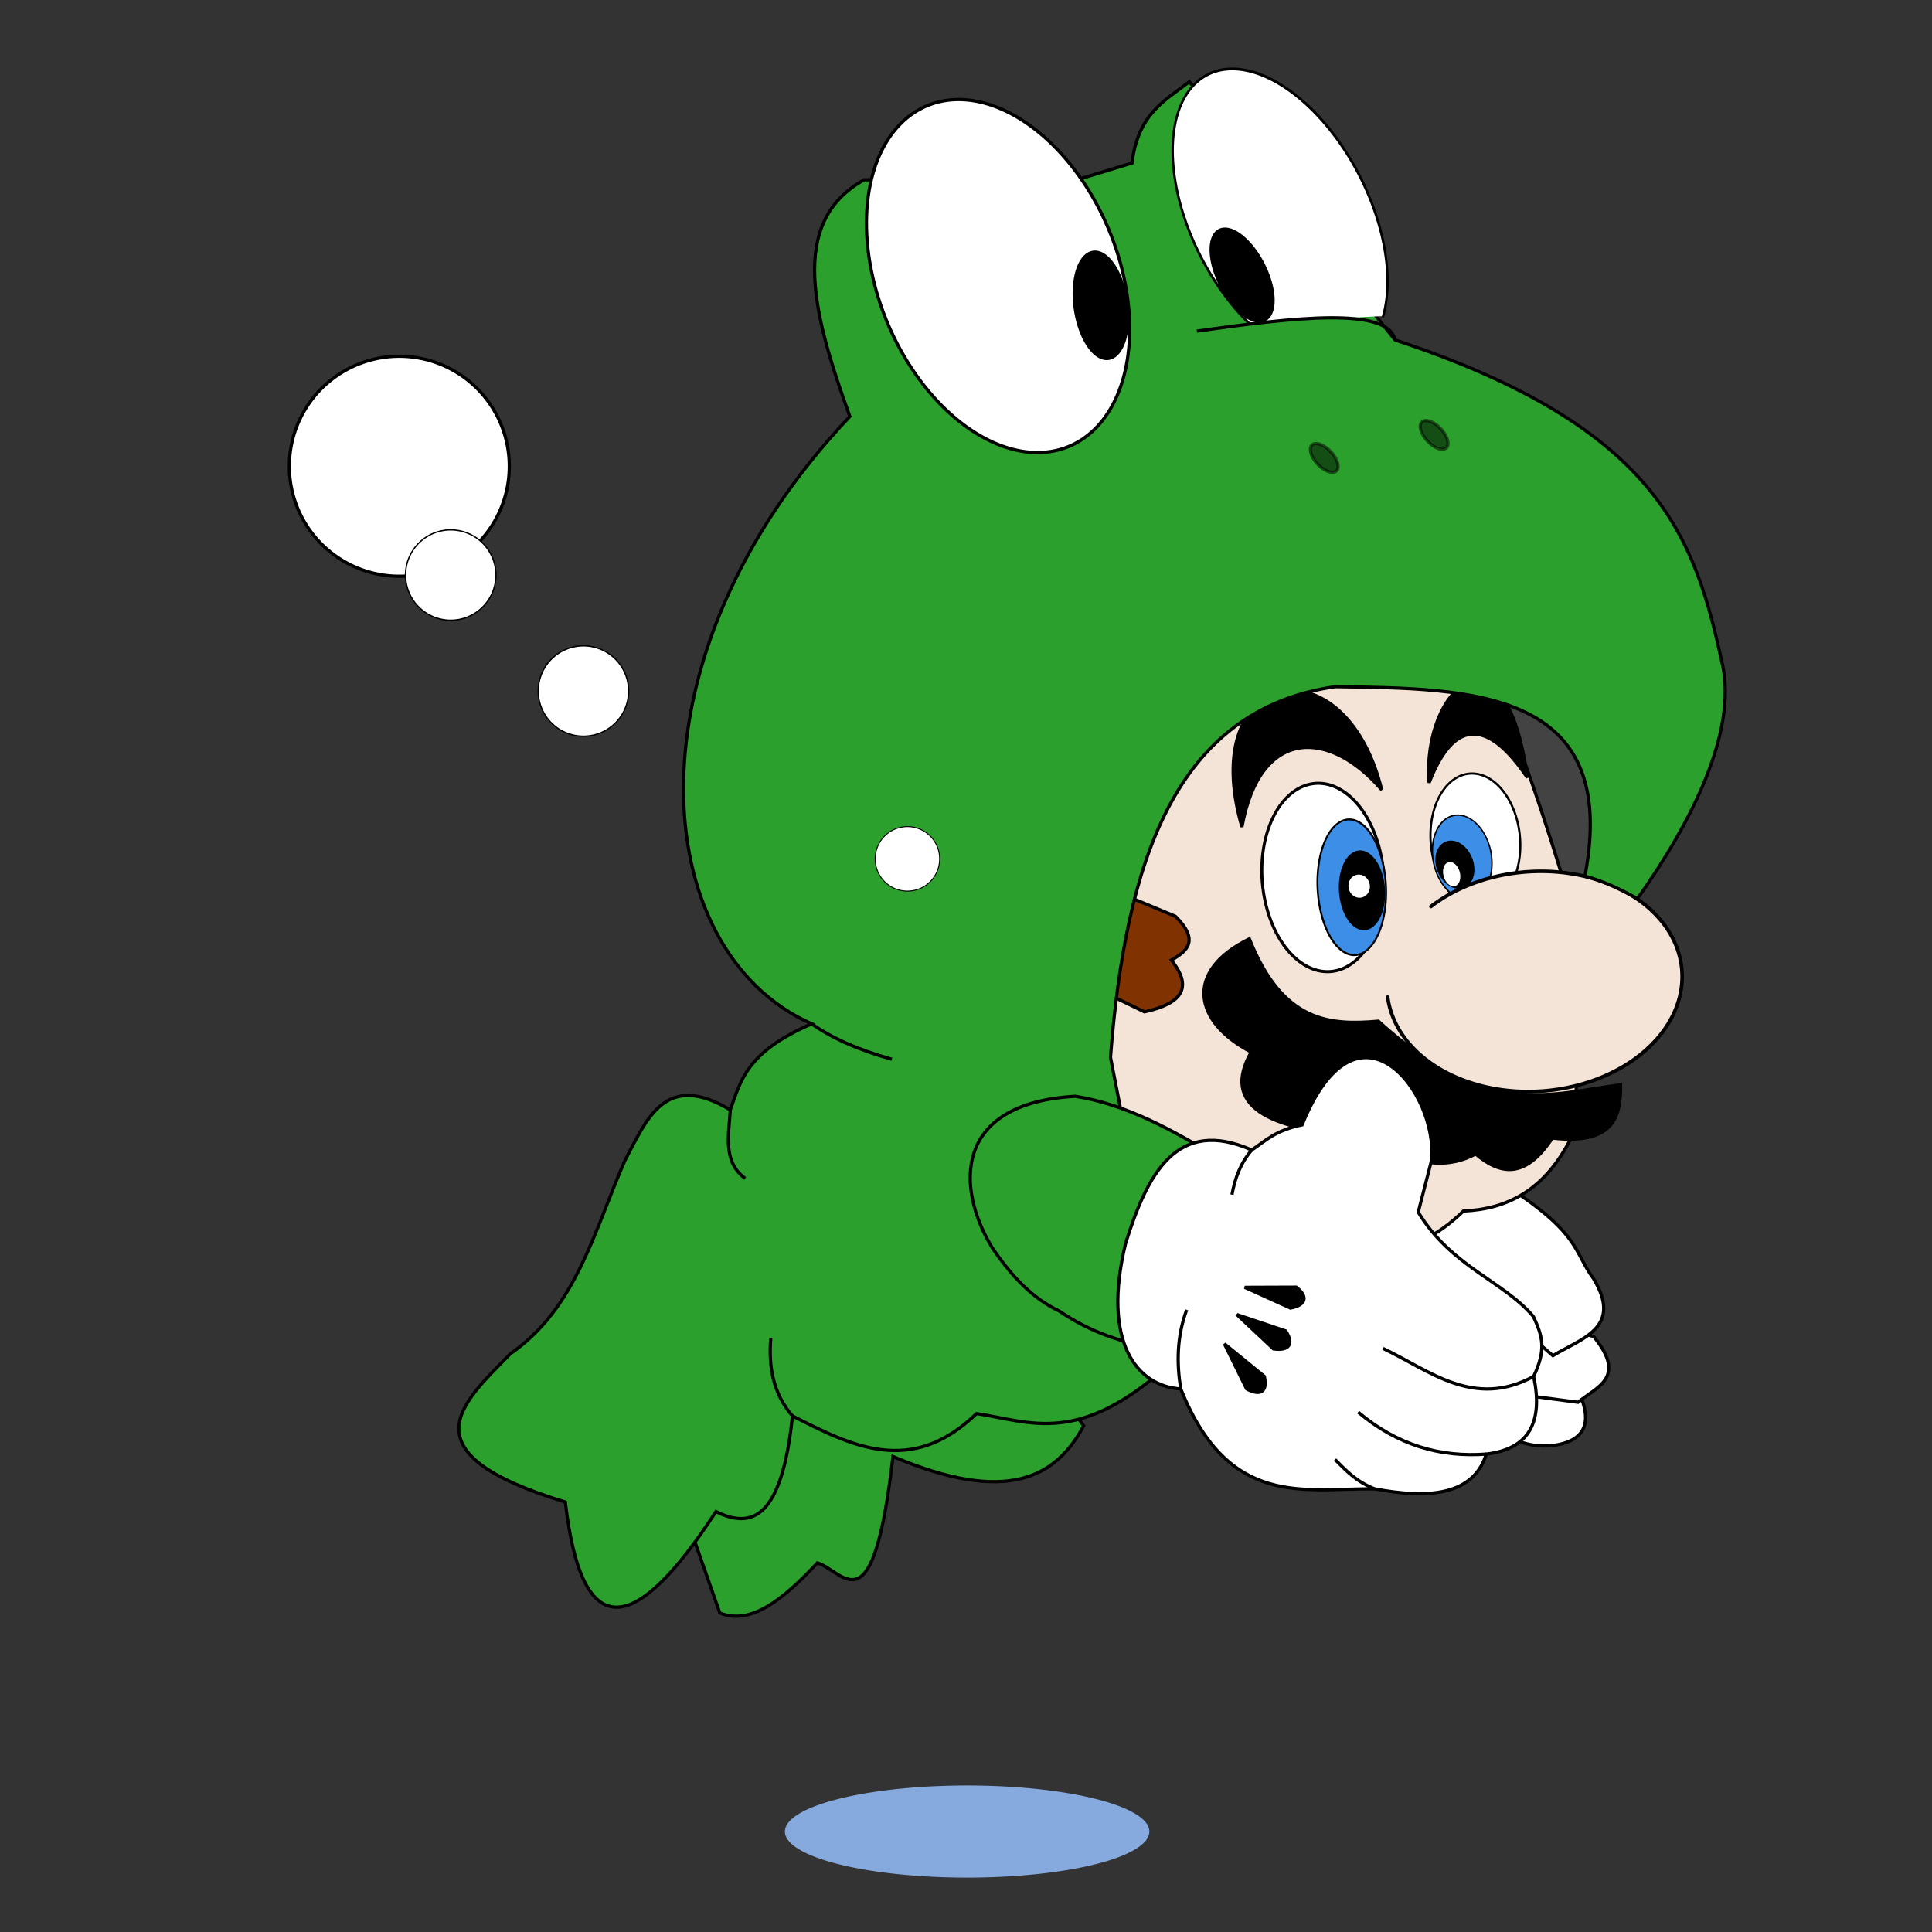<?xml version="1.0" encoding="UTF-8" standalone="no"?>
<!-- Created with Inkscape (http://www.inkscape.org/) -->

<svg
   xmlns:dc="http://purl.org/dc/elements/1.1/"
   xmlns:cc="http://creativecommons.org/ns#"
   xmlns:rdf="http://www.w3.org/1999/02/22-rdf-syntax-ns#"
   xmlns:svg="http://www.w3.org/2000/svg"
   xmlns="http://www.w3.org/2000/svg"
   xmlns:sodipodi="http://sodipodi.sourceforge.net/DTD/sodipodi-0.dtd"
   xmlns:inkscape="http://www.inkscape.org/namespaces/inkscape"
   width="600"
   height="600"
   viewBox="0 0 600 600"
   version="1.1"
   id="svg8052"
   inkscape:version="0.92.4 (5da689c313, 2019-01-14)"
   sodipodi:docname="f.svg">
  <rect x="0" y="0" width="600" height="600" fill="#333333" stroke="none"/>
  <defs
     id="defs8046" />
  <sodipodi:namedview
     id="base"
     pagecolor="#ffffff"
     bordercolor="#666666"
     borderopacity="1.0"
     inkscape:pageopacity="0.0"
     inkscape:pageshadow="2"
     inkscape:zoom="1.3466667"
     inkscape:cx="300"
     inkscape:cy="300"
     inkscape:document-units="mm"
     inkscape:current-layer="layer1"
     showgrid="false"
     units="px"
     inkscape:window-width="1920"
     inkscape:window-height="1001"
     inkscape:window-x="2391"
     inkscape:window-y="-9"
     inkscape:window-maximized="1" />
  <g
     inkscape:label="Layer 1"
     inkscape:groupmode="layer"
     id="layer1"
     transform="translate(0,-138.25)">
    <rect
       style="opacity:0.328;fill:#666666;fill-opacity:1;stroke:none;stroke-width:1.002;stroke-linecap:round;stroke-linejoin:round;stroke-miterlimit:4;stroke-dasharray:none;stroke-dashoffset:0;stroke-opacity:1"
       id="hood-inset"
       width="133.59"
       height="107.453"
       x="363.306"
       y="315.699"
       ry="15.408" />
    <g
       id="hand-behind"
       style="opacity:1">
      <path
         sodipodi:nodetypes="ccccc"
         inkscape:connector-curvature="0"
         id="path8846"
         d="m 482.949,587.07 c 10.133,-1.627 12,-8.023 6.203,-18.84 l -18.381,-3.906 -5.514,18.151 c 4.918,3.246 10.343,5.604 17.691,4.595 z"
         style="fill:#ffffff;stroke:#000000;stroke-width:1px;stroke-linecap:butt;stroke-linejoin:miter;stroke-opacity:1" />
      <path
         sodipodi:nodetypes="ccccc"
         inkscape:connector-curvature="0"
         id="path8848"
         d="m 494.896,553.296 c 10.582,12.911 0.85,15.666 -4.825,20.448 l -26.192,-3.446 8.731,-22.746 z"
         style="fill:#ffffff;stroke:#000000;stroke-width:1px;stroke-linecap:butt;stroke-linejoin:miter;stroke-opacity:1" />
      <path
         sodipodi:nodetypes="ccccc"
         inkscape:connector-curvature="0"
         id="path8844"
         d="m 463.649,503.898 c 27.522,16.965 24.56,22.395 31.247,31.477 9.173,15.305 -3.746,18.495 -12.637,23.895 l -47.1,-40.897 z"
         style="fill:#ffffff;stroke:#000000;stroke-width:1px;stroke-linecap:butt;stroke-linejoin:miter;stroke-opacity:1" />
    </g>
    <g
       id="face"
       style="opacity:1">
      <path
         sodipodi:nodetypes="cccccccc"
         inkscape:connector-curvature="0"
         id="path8618"
         d="m 459.723,340.675 c 14.797,32.992 23.835,64.339 33.397,95.836 l -4.937,54.598 c -8.209,16.806 -20.074,22.643 -33.688,23.233 -7.526,7.264 -16.734,13.013 -31.945,13.359 L 316.259,496.336 318.002,342.417 Z"
         style="opacity:1;fill:#f4e3d7;fill-opacity:1;stroke:#000000;stroke-width:1px;stroke-linecap:butt;stroke-linejoin:miter;stroke-opacity:1" />
      <path
         sodipodi:nodetypes="cccccccc"
         inkscape:connector-curvature="0"
         id="path8622"
         d="m 387.991,429.832 c 10.428,26.102 25.082,26.851 40.077,25.556 33.62,30.623 53.48,22.547 75.217,19.748 0.105,10.108 -2.203,18.671 -21.2,16.554 -8.383,12.772 -16.201,11.426 -23.814,4.937 -7.534,3.964 -17.151,5.102 -35.43,-5.518 -29.206,-1.955 -43.733,-9.488 -34.269,-26.137 -17.89,-9.271 -20.979,-25.179 -0.581,-35.14 z"
         style="fill:#000000;stroke:#000000;stroke-width:1px;stroke-linecap:butt;stroke-linejoin:miter;stroke-opacity:1" />
      <path
         transform="matrix(0.991,-0.133,0.104,0.995,0,0)"
         d="m 347.224,462.61 a 18.891,29.287 0 0 1 18.262,-30.123 18.891,29.287 0 0 1 19.499,28.198 18.891,29.287 0 0 1 -18.114,30.337 18.891,29.287 0 0 1 -19.636,-27.968"
         sodipodi:open="true"
         sodipodi:end="3.097366"
         sodipodi:start="3.1124927"
         sodipodi:ry="29.28697"
         sodipodi:rx="18.890581"
         sodipodi:cy="461.75745"
         sodipodi:cx="366.10623"
         sodipodi:type="arc"
         id="path8626"
         style="opacity:1;fill:#ffffff;fill-opacity:1;stroke:#000000;stroke-width:0.942;stroke-linecap:round;stroke-linejoin:round;stroke-miterlimit:4;stroke-dasharray:none;stroke-dashoffset:0;stroke-opacity:1" />
      <path
         transform="matrix(0.992,-0.129,0.108,0.994,0,0)"
         d="m 398.469,455.763 a 13.873,20.807 0 0 1 13.411,-21.401 13.873,20.807 0 0 1 14.32,20.033 13.873,20.807 0 0 1 -13.303,21.553 13.873,20.807 0 0 1 -14.42,-19.87"
         sodipodi:open="true"
         sodipodi:end="3.097366"
         sodipodi:start="3.1124927"
         sodipodi:ry="20.807312"
         sodipodi:rx="13.872999"
         sodipodi:cy="455.15717"
         sodipodi:cx="412.33591"
         sodipodi:type="arc"
         id="path8626-6"
         style="opacity:1;fill:#ffffff;fill-opacity:1;stroke:#000000;stroke-width:0.68;stroke-linecap:round;stroke-linejoin:round;stroke-miterlimit:4;stroke-dasharray:none;stroke-dashoffset:0;stroke-opacity:1" />
      <path
         transform="matrix(0.986,-0.17,0.081,0.997,0,0)"
         d="m 375.591,481.518 a 10.675,21.048 0 0 1 10.319,-21.649 10.675,21.048 0 0 1 11.019,20.266 10.675,21.048 0 0 1 -10.236,21.803 10.675,21.048 0 0 1 -11.096,-20.101"
         sodipodi:open="true"
         sodipodi:end="3.097366"
         sodipodi:start="3.1124927"
         sodipodi:ry="21.048433"
         sodipodi:rx="10.674796"
         sodipodi:cy="480.90591"
         sodipodi:cx="386.26083"
         sodipodi:type="arc"
         id="path8626-5"
         style="opacity:1;fill:#3c8ee7;fill-opacity:1;stroke:#000000;stroke-width:0.6;stroke-linecap:round;stroke-linejoin:round;stroke-miterlimit:4;stroke-dasharray:none;stroke-dashoffset:0;stroke-opacity:1" />
      <path
         transform="matrix(0.999,-0.033,0.121,0.993,0,0)"
         d="m 394.483,421.077 a 9.117,13.126 0 0 1 8.814,-13.501 9.117,13.126 0 0 1 9.411,12.638 9.117,13.126 0 0 1 -8.743,13.597 9.117,13.126 0 0 1 -9.477,-12.535"
         sodipodi:open="true"
         sodipodi:end="3.097366"
         sodipodi:start="3.1124927"
         sodipodi:ry="13.126191"
         sodipodi:rx="9.1173191"
         sodipodi:cy="420.69495"
         sodipodi:cx="403.59625"
         sodipodi:type="arc"
         id="path8626-5-0"
         style="opacity:1;fill:#3c8ee7;fill-opacity:1;stroke:#000000;stroke-width:0.438;stroke-linecap:round;stroke-linejoin:round;stroke-miterlimit:4;stroke-dasharray:none;stroke-dashoffset:0;stroke-opacity:1" />
      <path
         transform="matrix(0.99,-0.143,0.244,0.97,0,0)"
         d="m 334.836,469.818 a 5.82,7.666 0 0 1 5.626,-7.884 5.82,7.666 0 0 1 6.007,7.38 5.82,7.666 0 0 1 -5.58,7.94 5.82,7.666 0 0 1 -6.049,-7.32"
         sodipodi:open="true"
         sodipodi:end="3.097366"
         sodipodi:start="3.1124927"
         sodipodi:ry="7.665565"
         sodipodi:rx="5.8195162"
         sodipodi:cy="469.59491"
         sodipodi:cx="340.65286"
         sodipodi:type="arc"
         id="path8626-5-0-0"
         style="opacity:1;fill:#000000;fill-opacity:1;stroke:none;stroke-width:0.267;stroke-linecap:round;stroke-linejoin:round;stroke-miterlimit:4;stroke-dasharray:none;stroke-dashoffset:0;stroke-opacity:1" />
      <path
         transform="matrix(0.992,0.127,0.003,1,0,0)"
         d="m 418.056,361.102 a 7.251,12.37 0 0 1 7.009,-12.723 7.251,12.37 0 0 1 7.484,11.909 7.251,12.37 0 0 1 -6.953,12.813 7.251,12.37 0 0 1 -7.537,-11.813"
         sodipodi:open="true"
         sodipodi:end="3.097366"
         sodipodi:start="3.1124927"
         sodipodi:ry="12.369553"
         sodipodi:rx="7.2508521"
         sodipodi:cy="360.74197"
         sodipodi:cx="425.30344"
         sodipodi:type="arc"
         id="path8626-5-0-0-4"
         style="opacity:1;fill:#000000;fill-opacity:1;stroke:none;stroke-width:0.379;stroke-linecap:round;stroke-linejoin:round;stroke-miterlimit:4;stroke-dasharray:none;stroke-dashoffset:0;stroke-opacity:1" />
      <path
         transform="matrix(0.987,-0.162,0.216,0.976,0,0)"
         d="m 349.528,478.352 a 2.585,3.832 0 0 1 2.499,-3.941 2.585,3.832 0 0 1 2.668,3.689 2.585,3.832 0 0 1 -2.479,3.969 2.585,3.832 0 0 1 -2.687,-3.659"
         sodipodi:open="true"
         sodipodi:end="3.097366"
         sodipodi:start="3.1124927"
         sodipodi:ry="3.8316655"
         sodipodi:rx="2.5848899"
         sodipodi:cy="478.2402"
         sodipodi:cx="352.11209"
         sodipodi:type="arc"
         id="path8626-5-0-0-5"
         style="opacity:1;fill:#ffffff;fill-opacity:1;stroke:none;stroke-width:0.126;stroke-linecap:round;stroke-linejoin:round;stroke-miterlimit:4;stroke-dasharray:none;stroke-dashoffset:0;stroke-opacity:1" />
      <path
         transform="rotate(-4.209)"
         d="m 412.385,451.255 a 45.885,34.123 0 0 1 57.203,-2.112 45.885,34.123 0 0 1 15.413,41.021 45.885,34.123 0 0 1 -50.39,20.245 45.885,34.123 0 0 1 -37.687,-32.072"
         sodipodi:open="true"
         sodipodi:end="3.0973736"
         sodipodi:start="3.9888152"
         sodipodi:ry="34.123493"
         sodipodi:rx="45.885208"
         sodipodi:cy="476.82846"
         sodipodi:cx="442.76434"
         sodipodi:type="arc"
         id="path8624"
         style="opacity:1;fill:#f4e3d7;fill-opacity:1;stroke:#000000;stroke-width:1.112;stroke-linecap:round;stroke-linejoin:round;stroke-miterlimit:4;stroke-dasharray:none;stroke-dashoffset:0;stroke-opacity:1" />
      <path
         transform="matrix(0.962,0.273,-0.211,0.977,0,0)"
         d="m 497.527,283.333 a 3.374,3.556 0 0 1 3.262,-3.657 3.374,3.556 0 0 1 3.483,3.423 3.374,3.556 0 0 1 -3.236,3.683 3.374,3.556 0 0 1 -3.508,-3.396"
         sodipodi:open="true"
         sodipodi:end="3.097366"
         sodipodi:start="3.1124927"
         sodipodi:ry="3.5556669"
         sodipodi:rx="3.3743653"
         sodipodi:cy="283.22989"
         sodipodi:cx="500.89963"
         sodipodi:type="arc"
         id="path8626-5-0-0-5-7"
         style="opacity:1;fill:#ffffff;fill-opacity:1;stroke:none;stroke-width:0.139;stroke-linecap:round;stroke-linejoin:round;stroke-miterlimit:4;stroke-dasharray:none;stroke-dashoffset:0;stroke-opacity:1" />
      <path
         sodipodi:nodetypes="ccc"
         inkscape:connector-curvature="0"
         id="path8772"
         d="m 385.694,395.059 c 5.652,-31.109 27.247,-30.345 43.408,-11.53 -11.728,-47.186 -57.731,-37.563 -43.408,11.53 z"
         style="fill:#000000;stroke:#000000;stroke-width:1px;stroke-linecap:butt;stroke-linejoin:miter;stroke-opacity:1" />
      <path
         sodipodi:nodetypes="ccc"
         inkscape:connector-curvature="0"
         id="path8772-4"
         d="m 443.816,381.348 c 10.174,-26.362 23.178,-12.484 30.521,-1.583 -6.98,-50.804 -32.862,-27.841 -30.521,1.583 z"
         style="fill:#000000;stroke:#000000;stroke-width:1px;stroke-linecap:butt;stroke-linejoin:miter;stroke-opacity:1" />
      <path
         sodipodi:nodetypes="cccccc"
         inkscape:connector-curvature="0"
         id="path8797"
         d="m 333.017,441.632 22.382,10.852 c 11.089,-2.415 15.532,-7.181 8.365,-16.052 5.039,-2.835 8.774,-6.15 1.292,-13.598 l -20.381,-8.481 z"
         style="fill:#803300;stroke:#000000;stroke-width:1px;stroke-linecap:butt;stroke-linejoin:miter;stroke-opacity:1" />
    </g>
    <path
       style="fill:none;stroke:#000000;stroke-width:1px;stroke-linecap:butt;stroke-linejoin:miter;stroke-opacity:1"
       d="m 239.378,553.735 c -4.92,24.253 28.287,39.196 37.94,36.848"
       id="path8819"
       inkscape:connector-curvature="0"
       sodipodi:nodetypes="cc" />
    <g
       id="frog-suit"
       style="fill:#2ca02c;opacity:1">
      <path
         sodipodi:nodetypes="ccccccc"
         inkscape:connector-curvature="0"
         id="path8817"
         d="m 206.897,591.675 16.65,47.493 c 9.662,3.99 19.915,-4.411 30.298,-15.558 8.316,2.594 17.217,21.361 23.474,-33.027 35.39,15 50.607,6.555 59.23,-9.553 l -24.839,-32.754 z"
         style="opacity:1;fill:#2ca02c;stroke:#000000;stroke-width:1px;stroke-linecap:butt;stroke-linejoin:miter;stroke-opacity:1" />
      <path
         sodipodi:nodetypes="ccccccccccccccccccccc"
         inkscape:connector-curvature="0"
         id="path8815"
         d="m 492.216,410.331 c 11.049,-58.019 -34.96,-58.269 -77.543,-58.826 -49.882,7.123 -65.161,54.866 -69.802,115.099 l 18.564,95.049 c -28.295,25.813 -43.222,18.203 -60.149,15.594 -20.352,19.634 -38.758,10.078 -57.178,0.743 -3.3,31.852 -12.593,35.231 -23.762,29.703 -24.958,38.337 -41.615,41.812 -46.782,-2.97 -50.442,-15.347 -31.986,-30.693 -17.079,-46.04 20.608,-14.232 26.118,-38.529 35.644,-60.149 6.796,-12.803 12.466,-27.697 32.673,-15.594 3.248,-8.911 4.788,-17.822 25.248,-26.733 -51.087,-22.675 -58.902,-113.87 11.881,-188.614 -11.082,-30.789 -19.493,-60.241 4.455,-73.515 h 66.089 l 17.079,-5.198 c 1.831,-15.266 10.3,-19.467 17.822,-25.248 l 63.861,80.198 c 82.766,27.308 93.235,62.244 101.733,100.99 4.334,20.544 -9.1,48.075 -26.472,72.565 -4.93,-2.85 -10.207,-5.352 -16.282,-7.056 z"
         style="opacity:1;fill:#2ca02c;stroke:#000000;stroke-width:1.002;stroke-linecap:butt;stroke-linejoin:miter;stroke-miterlimit:4;stroke-dasharray:none;stroke-opacity:1" />
      <path
         transform="rotate(-42.286)"
         d="m 113.092,484.354 a 2.184,5.323 0 0 1 2.111,-5.475 2.184,5.323 0 0 1 2.254,5.125 2.184,5.323 0 0 1 -2.094,5.513 2.184,5.323 0 0 1 -2.27,-5.083"
         sodipodi:open="true"
         sodipodi:end="3.097366"
         sodipodi:start="3.112498"
         sodipodi:ry="5.3225479"
         sodipodi:rx="2.1836095"
         sodipodi:cy="484.19904"
         sodipodi:cx="115.27457"
         sodipodi:type="arc"
         id="path8821"
         style="opacity:0.98;fill:#2ca02c;fill-opacity:1;stroke:none;stroke-width:1.002;stroke-linecap:round;stroke-linejoin:round;stroke-miterlimit:4;stroke-dasharray:none;stroke-dashoffset:0;stroke-opacity:1" />
      <path
         transform="rotate(-42.286)"
         d="m 143.934,501.151 a 2.184,5.323 0 0 1 2.111,-5.475 2.184,5.323 0 0 1 2.254,5.125 2.184,5.323 0 0 1 -2.094,5.513 2.184,5.323 0 0 1 -2.27,-5.083"
         sodipodi:open="true"
         sodipodi:end="3.097366"
         sodipodi:start="3.112498"
         sodipodi:ry="5.3225479"
         sodipodi:rx="2.1836095"
         sodipodi:cy="500.99655"
         sodipodi:cx="146.1169"
         sodipodi:type="arc"
         id="path8821-7"
         style="opacity:0.98;fill:#2ca02c;fill-opacity:1;stroke:none;stroke-width:1.002;stroke-linecap:round;stroke-linejoin:round;stroke-miterlimit:4;stroke-dasharray:none;stroke-dashoffset:0;stroke-opacity:1" />
    </g>
    <g
       id="arm-front">
      <path
         sodipodi:nodetypes="cccccc"
         inkscape:connector-curvature="0"
         id="path8884"
         d="m 333.968,478.713 c -38.292,2.142 -37.013,28.821 -25.779,47.1 5.795,8.538 12.37,15.673 20.74,19.577 9.885,6.731 19.771,9.854 29.656,11.436 l 19.577,-59.118 c -14.156,-8.631 -28.507,-16.484 -44.193,-18.995 z"
         style="fill:#2ca02c;fill-opacity:1;stroke:#000000;stroke-width:1px;stroke-linecap:butt;stroke-linejoin:miter;stroke-opacity:1" />
      <path
         sodipodi:nodetypes="ccccccccccc"
         inkscape:connector-curvature="0"
         id="path8855"
         d="m 440.444,514.697 c 10.319,17.008 26.501,21.399 35.78,32.447 2.792,6.105 4.073,10.113 0.062,18.559 2.932,13.844 -1.103,22.527 -14.704,24.124 -3.967,12.579 -17.297,14.092 -34.693,10.799 -21.991,-0.23 -45.238,6.135 -60.196,-31.017 -13.515,-0.872 -24.594,-14.258 -17.127,-45.231 6.838,-21.876 16.005,-39.18 39.183,-28.981 4.303,-2.862 7.299,-6.098 15.623,-7.812 17.36,-42.849 42.293,-9.874 40.207,11.028 z"
         style="opacity:1;fill:#ffffff;stroke:#000000;stroke-width:1px;stroke-linecap:butt;stroke-linejoin:miter;stroke-opacity:1" />
      <path
         sodipodi:nodetypes="cc"
         inkscape:connector-curvature="0"
         id="path8857"
         d="m 382.598,509.259 c 0.919,-5.106 2.681,-9.85 6.151,-13.862"
         style="fill:none;stroke:#000000;stroke-width:1px;stroke-linecap:butt;stroke-linejoin:miter;stroke-opacity:1" />
      <path
         sodipodi:nodetypes="cc"
         inkscape:connector-curvature="0"
         id="path8859"
         d="m 368.53,545.024 c -3.073,8.4 -3.136,16.549 -1.838,24.584"
         style="fill:none;stroke:#000000;stroke-width:1px;stroke-linecap:butt;stroke-linejoin:miter;stroke-opacity:1" />
      <path
         sodipodi:nodetypes="cccc"
         inkscape:connector-curvature="0"
         id="path8861"
         d="m 380.248,555.593 6.897,13.991 c 4.231,2.301 6.579,0.944 5.51,-3.882 z"
         style="fill:#000000;stroke:#000000;stroke-width:1px;stroke-linecap:butt;stroke-linejoin:miter;stroke-opacity:1" />
      <path
         sodipodi:nodetypes="cccc"
         inkscape:connector-curvature="0"
         id="path8861-6"
         d="m 384.115,546.498 11.379,10.669 c 4.77,0.665 6.49,-1.432 3.792,-5.572 z"
         style="fill:#000000;stroke:#000000;stroke-width:1px;stroke-linecap:butt;stroke-linejoin:miter;stroke-opacity:1" />
      <path
         sodipodi:nodetypes="cccc"
         inkscape:connector-curvature="0"
         id="path8861-3"
         d="m 386.56,538.044 14.208,6.439 c 4.73,-0.905 5.684,-3.445 1.796,-6.496 z"
         style="fill:#000000;stroke:#000000;stroke-width:1px;stroke-linecap:butt;stroke-linejoin:miter;stroke-opacity:1" />
      <path
         sodipodi:nodetypes="cc"
         inkscape:connector-curvature="0"
         id="path8886"
         d="m 429.526,557.02 c 14.644,7.018 28.212,18.747 46.761,8.683"
         style="fill:none;stroke:#000000;stroke-width:1px;stroke-linecap:butt;stroke-linejoin:miter;stroke-opacity:1" />
      <path
         sodipodi:nodetypes="cc"
         inkscape:connector-curvature="0"
         id="path8888"
         d="m 421.772,576.79 c 12.188,10.293 25.554,14.11 39.809,13.037"
         style="fill:none;stroke:#000000;stroke-width:1px;stroke-linecap:butt;stroke-linejoin:miter;stroke-opacity:1" />
      <path
         sodipodi:nodetypes="cc"
         inkscape:connector-curvature="0"
         id="path8890"
         d="m 414.601,591.521 c 3.373,3.324 6.427,6.776 12.288,9.104"
         style="fill:none;stroke:#000000;stroke-width:1px;stroke-linecap:butt;stroke-linejoin:miter;stroke-opacity:1" />
    </g>
    <path
       style="opacity:1;fill:#87aade;fill-opacity:1;stroke:none;stroke-width:0.997;stroke-linecap:round;stroke-linejoin:round;stroke-miterlimit:4;stroke-dasharray:none;stroke-dashoffset:0;stroke-opacity:1"
       id="shadow"
       sodipodi:type="arc"
       sodipodi:cx="300.34747"
       sodipodi:cy="707.05627"
       sodipodi:rx="56.592564"
       sodipodi:ry="14.30226"
       sodipodi:start="3.112498"
       sodipodi:end="3.097366"
       sodipodi:open="true"
       d="m 243.779,707.472 a 56.593,14.302 0 0 1 54.708,-14.711 56.593,14.302 0 0 1 58.415,13.77 56.593,14.302 0 0 1 -54.266,14.815 56.593,14.302 0 0 1 -58.825,-13.658" />
    <g
       id="air-bubbles">
      <path
         d="M 141.089,253.47 A 34.158,34.158 0 0 1 153.6,300.116 34.158,34.158 0 0 1 106.96,312.651 34.158,34.158 0 0 1 94.402,266.017 34.158,34.158 0 0 1 141.03,253.436"
         sodipodi:open="true"
         sodipodi:end="5.2339981"
         sodipodi:start="5.2359878"
         sodipodi:ry="34.158417"
         sodipodi:rx="34.158417"
         sodipodi:cy="283.05197"
         sodipodi:cx="124.0099"
         sodipodi:type="arc"
         id="path853"
         style="fill:#ffffff;fill-opacity:1;stroke:#000000;stroke-width:1.002;stroke-linecap:round;stroke-linejoin:round;stroke-miterlimit:4;stroke-dasharray:none;stroke-dashoffset:0;stroke-opacity:1" />
      <path
         d="m 146.993,304.685 a 14.035,14.035 0 0 1 5.141,19.166 14.035,14.035 0 0 1 -19.163,5.15 14.035,14.035 0 0 1 -5.16,-19.16 14.035,14.035 0 0 1 19.158,-5.169"
         sodipodi:open="true"
         sodipodi:end="5.2339981"
         sodipodi:start="5.2359878"
         sodipodi:ry="14.034641"
         sodipodi:rx="14.034641"
         sodipodi:cy="316.83908"
         sodipodi:cx="139.97523"
         sodipodi:type="arc"
         id="path853-1"
         style="fill:#ffffff;fill-opacity:1;stroke:#000000;stroke-width:0.412;stroke-linecap:round;stroke-linejoin:round;stroke-miterlimit:4;stroke-dasharray:none;stroke-dashoffset:0;stroke-opacity:1" />
      <path
         d="m 188.205,340.7 a 14.035,14.035 0 0 1 5.141,19.166 14.035,14.035 0 0 1 -19.163,5.15 14.035,14.035 0 0 1 -5.16,-19.16 14.035,14.035 0 0 1 19.158,-5.169"
         sodipodi:open="true"
         sodipodi:end="5.2339981"
         sodipodi:start="5.2359878"
         sodipodi:ry="14.034641"
         sodipodi:rx="14.034641"
         sodipodi:cy="352.85394"
         sodipodi:cx="181.18813"
         sodipodi:type="arc"
         id="path853-1-3"
         style="fill:#ffffff;fill-opacity:1;stroke:#000000;stroke-width:0.412;stroke-linecap:round;stroke-linejoin:round;stroke-miterlimit:4;stroke-dasharray:none;stroke-dashoffset:0;stroke-opacity:1" />
      <path
         d="m 286.812,396.309 a 10.01,10.01 0 0 1 3.666,13.669 10.01,10.01 0 0 1 -13.668,3.673 10.01,10.01 0 0 1 -3.68,-13.666 10.01,10.01 0 0 1 13.664,-3.687"
         sodipodi:open="true"
         sodipodi:end="5.2339981"
         sodipodi:start="5.2359878"
         sodipodi:ry="10.009885"
         sodipodi:rx="10.009885"
         sodipodi:cy="404.97772"
         sodipodi:cx="281.80692"
         sodipodi:type="arc"
         id="path853-1-37"
         style="fill:#ffffff;fill-opacity:1;stroke:#000000;stroke-width:0.294;stroke-linecap:round;stroke-linejoin:round;stroke-miterlimit:4;stroke-dasharray:none;stroke-dashoffset:0;stroke-opacity:1" />
    </g>
    <g
       id="eyes">
      <path
         transform="rotate(-22.586)"
         d="m 218.808,276.222 a 37.296,57.302 0 0 1 13.661,78.251 37.296,57.302 0 0 1 -50.924,21.027 37.296,57.302 0 0 1 -13.711,-78.23 37.296,57.302 0 0 1 50.911,-21.105"
         sodipodi:open="true"
         sodipodi:end="5.2339981"
         sodipodi:start="5.2359878"
         sodipodi:ry="57.301826"
         sodipodi:rx="37.295975"
         sodipodi:cy="325.8465"
         sodipodi:cx="200.15997"
         sodipodi:type="arc"
         id="path897"
         style="opacity:1;fill:#ffffff;fill-opacity:1;stroke:#000000;stroke-width:1.002;stroke-linecap:round;stroke-linejoin:round;stroke-miterlimit:4;stroke-dasharray:none;stroke-dashoffset:0;stroke-opacity:1" />
      <path
         transform="matrix(0.766,-0.643,0.519,0.855,0,0)"
         d="m 210.115,436.911 a 28.152,49.065 0 0 1 14.741,-64.305 28.152,49.065 0 0 1 36.956,25.429 28.152,49.065 0 0 1 -14.439,64.512"
         sodipodi:open="true"
         sodipodi:end="1.1552909"
         sodipodi:start="2.7383403"
         sodipodi:ry="49.065418"
         sodipodi:rx="28.152437"
         sodipodi:cy="417.65668"
         sodipodi:cx="236.0098"
         sodipodi:type="arc"
         id="path897-5"
         style="opacity:1;fill:#ffffff;fill-opacity:1;stroke:#000000;stroke-width:0.805;stroke-linecap:round;stroke-linejoin:round;stroke-miterlimit:4;stroke-dasharray:none;stroke-dashoffset:0;stroke-opacity:1" />
      <path
         transform="matrix(0.974,-0.228,0.164,0.986,0,0)"
         d="m 303.574,291.207 a 8.061,16.678 0 0 1 2.953,22.775 8.061,16.678 0 0 1 -11.007,6.12 8.061,16.678 0 0 1 -2.964,-22.769 8.061,16.678 0 0 1 11.004,-6.143"
         sodipodi:open="true"
         sodipodi:end="5.2339981"
         sodipodi:start="5.2359878"
         sodipodi:ry="16.677818"
         sodipodi:rx="8.0612164"
         sodipodi:cy="305.65015"
         sodipodi:cx="299.54355"
         sodipodi:type="arc"
         id="path914"
         style="opacity:1;fill:#000000;fill-opacity:1;stroke:#000000;stroke-width:0.922;stroke-linecap:round;stroke-linejoin:round;stroke-miterlimit:4;stroke-dasharray:none;stroke-dashoffset:0;stroke-opacity:1" />
      <path
         transform="matrix(0.839,-0.544,0.475,0.88,0,0)"
         d="m 237.709,385.308 a 7.455,15.603 0 0 1 2.731,21.307 7.455,15.603 0 0 1 -10.18,5.726 7.455,15.603 0 0 1 -2.741,-21.302 7.455,15.603 0 0 1 10.177,-5.747"
         sodipodi:open="true"
         sodipodi:end="5.2339981"
         sodipodi:start="5.2359878"
         sodipodi:ry="15.603088"
         sodipodi:rx="7.4554133"
         sodipodi:cy="398.82086"
         sodipodi:cx="233.98154"
         sodipodi:type="arc"
         id="path914-1"
         style="opacity:1;fill:#000000;fill-opacity:1;stroke:#000000;stroke-width:0.858;stroke-linecap:round;stroke-linejoin:round;stroke-miterlimit:4;stroke-dasharray:none;stroke-dashoffset:0;stroke-opacity:1" />
    </g>
    <path
       style="fill:none;stroke:#000000;stroke-width:1px;stroke-linecap:butt;stroke-linejoin:miter;stroke-opacity:1"
       d="m 371.692,241.091 c 30.707,-4.352 59.302,-7.614 61.545,2.741"
       id="path937"
       inkscape:connector-curvature="0"
       sodipodi:nodetypes="cc" />
    <path
       style="opacity:0.515;fill:#000000;fill-opacity:1;stroke:#000000;stroke-width:1.002;stroke-linecap:round;stroke-linejoin:round;stroke-miterlimit:4;stroke-dasharray:none;stroke-dashoffset:0;stroke-opacity:1"
       id="path939"
       sodipodi:type="arc"
       sodipodi:cx="106.42653"
       sodipodi:cy="486.2757"
       sodipodi:rx="2.8062506"
       sodipodi:ry="5.5219769"
       sodipodi:start="5.2359878"
       sodipodi:end="5.2339981"
       sodipodi:open="true"
       d="m 107.83,481.494 a 2.806,5.522 0 0 1 1.028,7.541 2.806,5.522 0 0 1 -3.832,2.026 2.806,5.522 0 0 1 -1.032,-7.539 2.806,5.522 0 0 1 3.831,-2.034"
       transform="rotate(-43.361)" />
    <path
       style="opacity:0.515;fill:#000000;fill-opacity:1;stroke:#000000;stroke-width:1.002;stroke-linecap:round;stroke-linejoin:round;stroke-miterlimit:4;stroke-dasharray:none;stroke-dashoffset:0;stroke-opacity:1"
       id="path939-5"
       sodipodi:type="arc"
       sodipodi:cx="136.14876"
       sodipodi:cy="504.50827"
       sodipodi:rx="2.8062506"
       sodipodi:ry="5.5219769"
       sodipodi:start="5.2359878"
       sodipodi:end="5.2339981"
       sodipodi:open="true"
       d="m 137.552,499.726 a 2.806,5.522 0 0 1 1.028,7.541 2.806,5.522 0 0 1 -3.832,2.026 2.806,5.522 0 0 1 -1.032,-7.539 2.806,5.522 0 0 1 3.831,-2.034"
       transform="rotate(-43.361)" />
    <path
       style="fill:none;stroke:#000000;stroke-width:1px;stroke-linecap:butt;stroke-linejoin:miter;stroke-opacity:1"
       d="m 276.98,467.21 c -11.023,-3.065 -18.954,-6.817 -24.931,-11.003"
       id="path956"
       inkscape:connector-curvature="0"
       sodipodi:nodetypes="cc" />
    <path
       style="fill:none;stroke:#000000;stroke-width:1px;stroke-linecap:butt;stroke-linejoin:miter;stroke-opacity:1"
       d="m 231.425,504.216 c -7.036,-5.129 -5.083,-13.469 -4.624,-21.275"
       id="path958"
       inkscape:connector-curvature="0"
       sodipodi:nodetypes="cc" />
    <path
       style="fill:none;stroke:#000000;stroke-width:1px;stroke-linecap:butt;stroke-linejoin:miter;stroke-opacity:1"
       d="m 239.378,553.735 c -0.769,9.089 0.78,17.406 6.73,24.255"
       id="path960"
       inkscape:connector-curvature="0"
       sodipodi:nodetypes="cc" />
  </g>
</svg>
